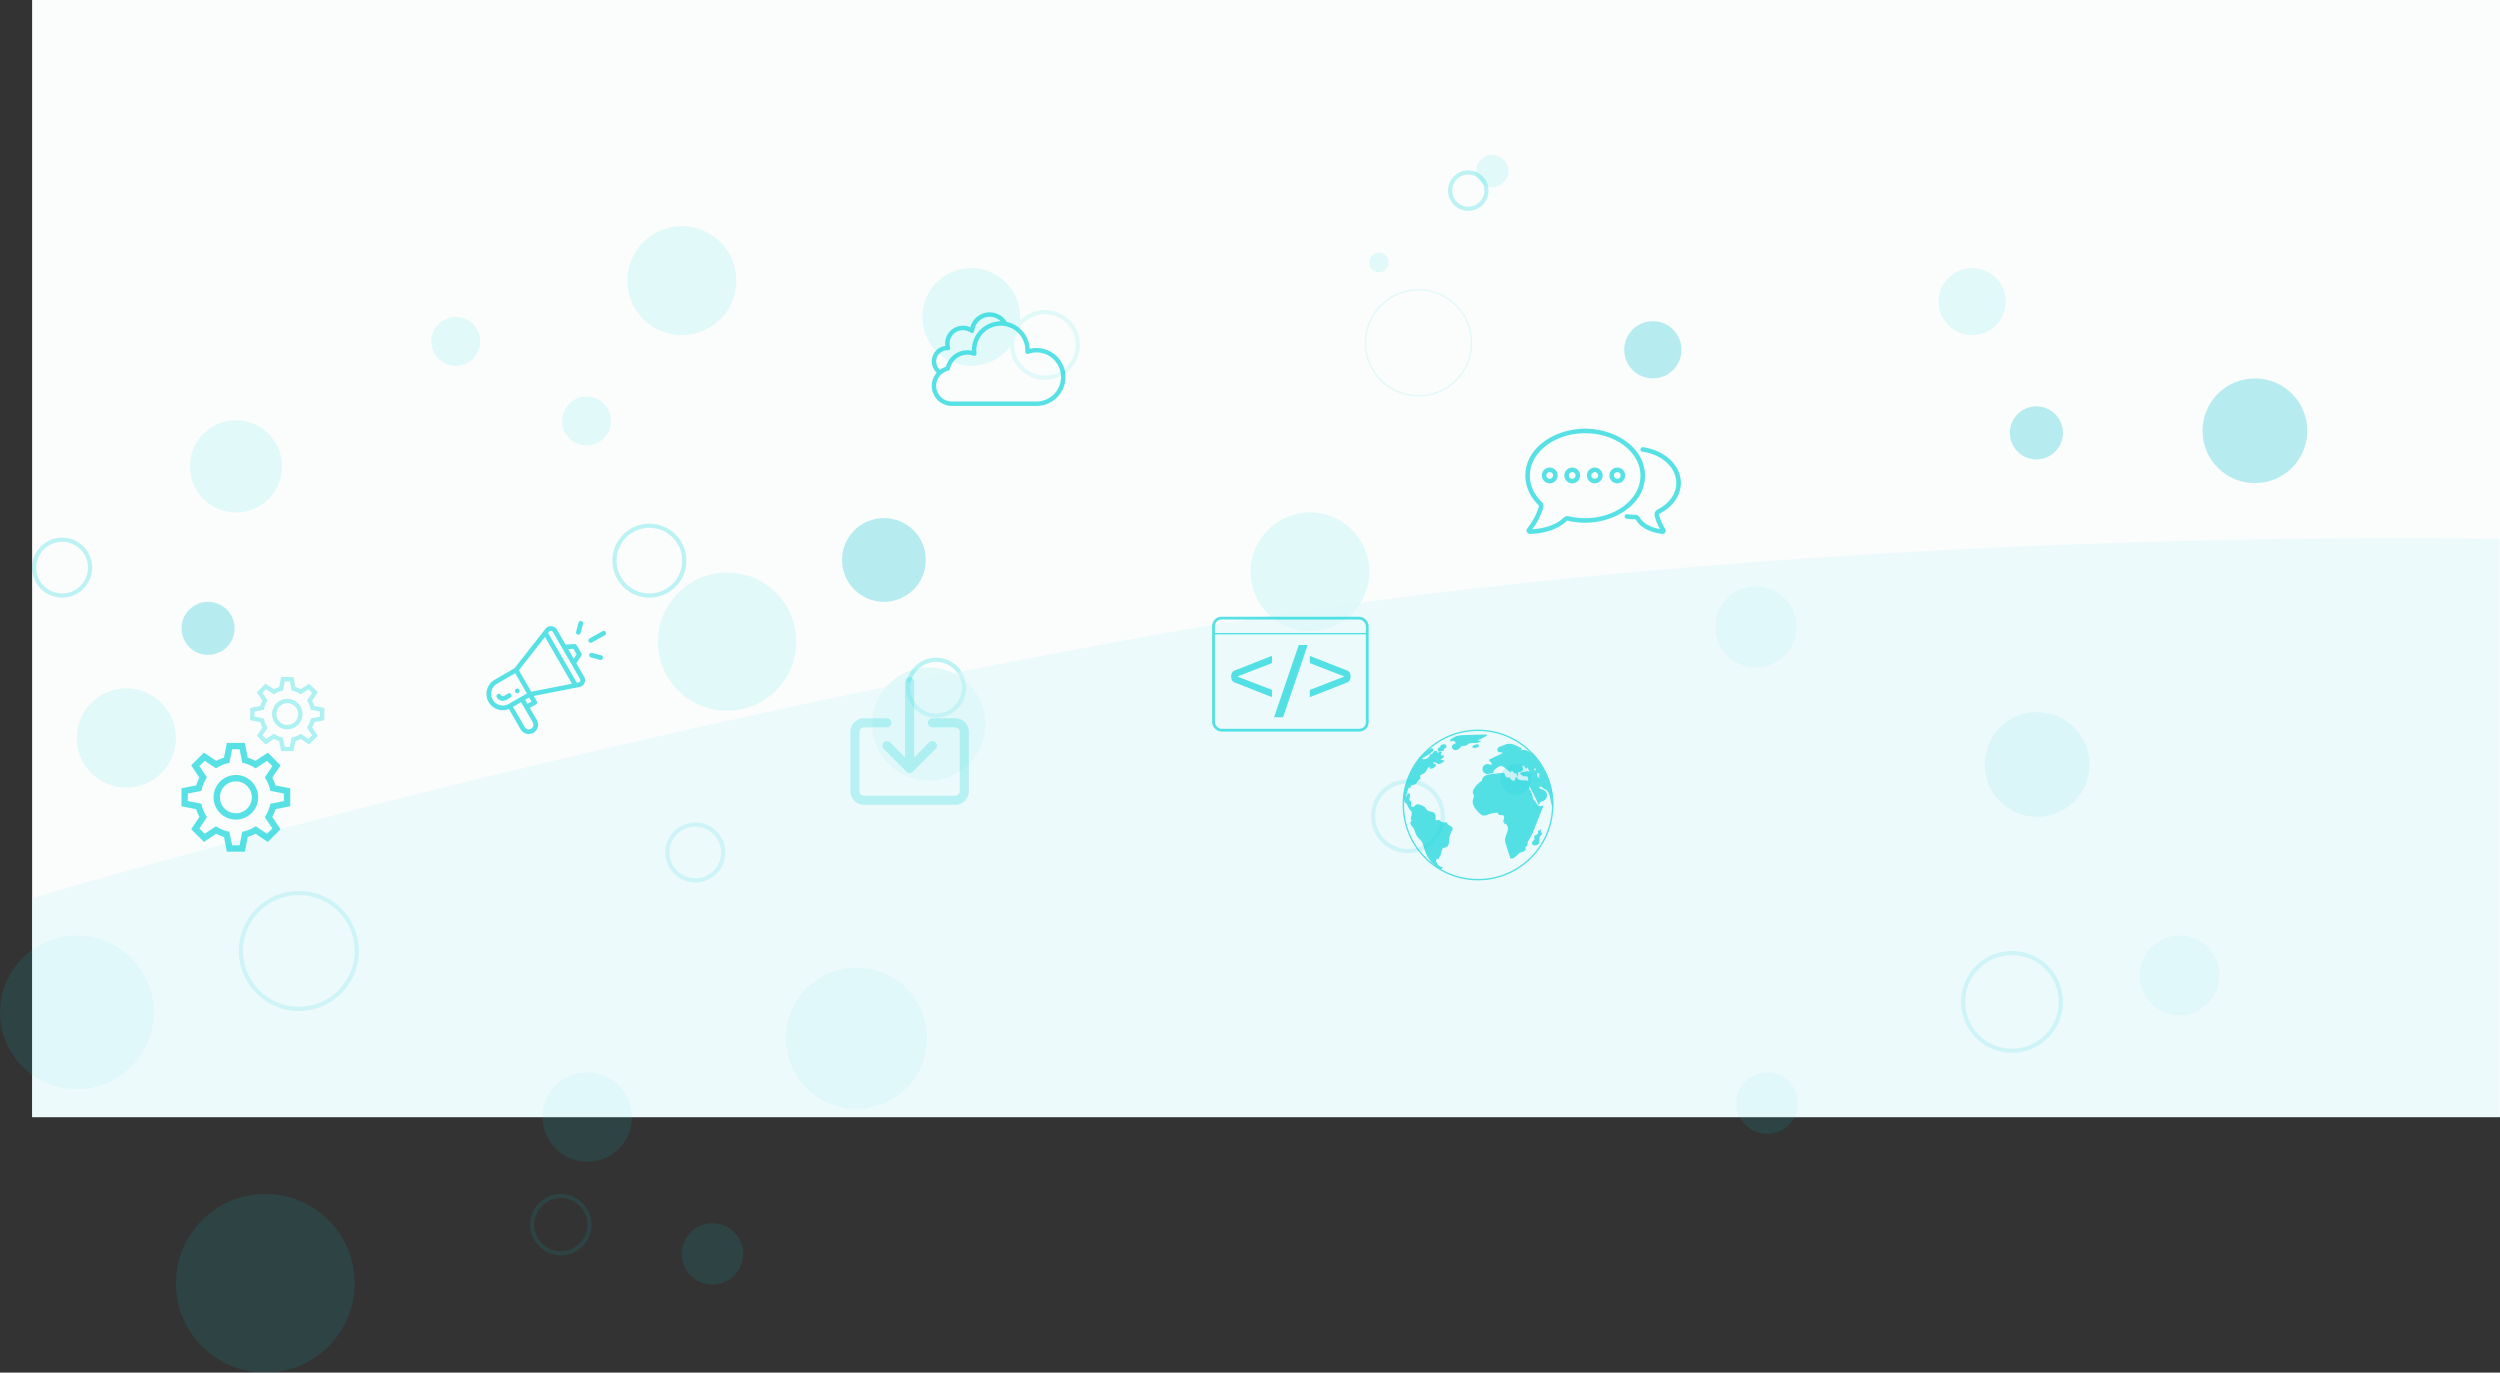 <svg xmlns="http://www.w3.org/2000/svg" width="1790.361" height="983" viewBox="0 0 1790.361 983"><rect x="0" y="0" width="1790.361" height="983" fill="#333333" stroke="none"/><defs><style>.a{fill:#fafdfc;}.b{opacity:0.1;}.c,.l{fill:#00d2d9;}.d,.e,.h,.m,.n,.q{fill:none;}.d,.e,.h,.l,.m,.n{stroke:#00d2d9;}.e,.h{stroke-width:3px;}.f,.g{fill:#b6ecef;}.g{opacity:0.496;}.h{opacity:0.246;}.i{fill:#ddf7fa;opacity:0.496;}.j{opacity:0.645;}.k{opacity:0.474;}.m,.n{stroke-miterlimit:10;}.m{stroke-width:2px;}.o{opacity:0.346;}.p{stroke:none;}</style></defs><g transform="translate(23)"><g transform="translate(-23)"><rect class="a" width="1767.361" height="800" transform="translate(23)"/><g class="b" transform="translate(0 111)"><circle class="c" cx="39" cy="39" r="39" transform="translate(449.324 51)"/><circle class="c" cx="33" cy="33" r="33" transform="translate(136 190)"/><circle class="c" cx="55" cy="55" r="55" transform="translate(0 559)"/><circle class="c" cx="64" cy="64" r="64" transform="translate(126 744)"/><circle class="c" cx="50.5" cy="50.5" r="50.5" transform="translate(562.868 582)"/><circle class="c" cx="42.5" cy="42.5" r="42.5" transform="translate(895.643 256)"/><circle class="c" cx="49.5" cy="49.5" r="49.5" transform="translate(471.217 299)"/><circle class="c" cx="17.5" cy="17.5" r="17.5" transform="translate(402.54 173)"/><circle class="c" cx="11.5" cy="11.5" r="11.5" transform="translate(1057.194)"/><circle class="c" cx="7" cy="7" r="7" transform="translate(980.491 70)"/><g class="d" transform="translate(977.356 96)"><circle class="p" cx="38.5" cy="38.5" r="38.5"/><circle class="q" cx="38.5" cy="38.5" r="38"/></g><circle class="c" cx="17.5" cy="17.5" r="17.5" transform="translate(308.879 116)"/><circle class="c" cx="40.5" cy="40.5" r="40.5" transform="translate(624.665 367)"/><circle class="c" cx="35" cy="35" r="35" transform="translate(660.549 81)"/><g class="e" transform="translate(723.35 111)"><circle class="p" cx="25" cy="25" r="25"/><circle class="q" cx="25" cy="25" r="23.5"/></g><circle class="c" cx="32" cy="32" r="32" transform="translate(388.564 657)"/><circle class="c" cx="22" cy="22" r="22" transform="translate(488.219 765)"/><circle class="c" cx="35.5" cy="35.5" r="35.5" transform="translate(55 382)"/><circle class="c" cx="22" cy="22" r="22" transform="translate(1243.463 657)"/><circle class="c" cx="28.5" cy="28.5" r="28.5" transform="translate(1532.361 559)"/><circle class="c" cx="29" cy="29" r="29" transform="translate(1228.477 309)"/><circle class="c" cx="24" cy="24" r="24" transform="translate(1388.361 81)"/><g class="e" transform="translate(379.615 744)"><circle class="p" cx="22" cy="22" r="22"/><circle class="q" cx="22" cy="22" r="20.5"/></g></g><circle class="f" cx="30" cy="30" r="30" transform="translate(603.013 371)"/><circle class="f" cx="11" cy="11" r="11" transform="translate(1074.56 547)"/><circle class="f" cx="37.5" cy="37.5" r="37.5" transform="translate(1577.341 271)"/><circle class="g" cx="37.5" cy="37.5" r="37.5" transform="translate(1421.361 510)"/><circle class="f" cx="20.5" cy="20.5" r="20.5" transform="translate(1163.178 230)"/><circle class="f" cx="19" cy="19" r="19" transform="translate(1439.361 291)"/><circle class="f" cx="19" cy="19" r="19" transform="translate(130 431)"/><g class="h" transform="translate(171 638)"><circle class="p" cx="43" cy="43" r="43"/><circle class="q" cx="43" cy="43" r="41.5"/></g><g class="h" transform="translate(1404.361 681)"><circle class="p" cx="36.5" cy="36.5" r="36.5"/><circle class="q" cx="36.5" cy="36.5" r="35"/></g><g class="h" transform="translate(476.439 589)"><circle class="p" cx="21.5" cy="21.5" r="21.5"/><circle class="q" cx="21.5" cy="21.5" r="20"/></g><g class="h" transform="translate(648.885 471)"><circle class="p" cx="21.5" cy="21.5" r="21.5"/><circle class="q" cx="21.5" cy="21.5" r="20"/></g><g class="h" transform="translate(981.799 558)"><circle class="p" cx="26.5" cy="26.5" r="26.5"/><circle class="q" cx="26.5" cy="26.5" r="25"/></g><g class="h" transform="translate(23 385)"><circle class="p" cx="21.5" cy="21.5" r="21.5"/><circle class="q" cx="21.5" cy="21.5" r="20"/></g><g class="h" transform="translate(438.552 375)"><circle class="p" cx="26.5" cy="26.5" r="26.5"/><circle class="q" cx="26.5" cy="26.5" r="25"/></g><path class="i" d="M8788,258.942V673.123H7021V516.166s368.309-111.145,812.307-189.925S8788,258.942,8788,258.942Z" transform="translate(-6998 127.018)"/></g><g class="j" transform="translate(-38 2)"><g transform="translate(116.396 265.938)"><g transform="translate(28.566 264.092)"><path class="c" d="M106.469,290.556V277.673l-10.563-2.082a29.512,29.512,0,0,0-2.294-5.525L99.5,261.23l-9.1-9.1-8.837,5.894a29.472,29.472,0,0,0-5.525-2.3l-2.082-10.563H61.076L59,255.725a29.531,29.531,0,0,0-5.525,2.294l-8.839-5.892-9.1,9.1,5.892,8.839a29.428,29.428,0,0,0-2.3,5.525l-10.562,2.08v12.882l10.562,2.08a29.428,29.428,0,0,0,2.3,5.525L35.531,307l9.1,9.1,8.839-5.892A29.429,29.429,0,0,0,59,312.5l2.08,10.562H73.958L76.04,312.5a29.476,29.476,0,0,0,5.525-2.3L90.4,316.1l9.1-9.1-5.892-8.839a29.421,29.421,0,0,0,2.294-5.525ZM93.63,306.418l-3.81,3.808-8.106-5.4a26.577,26.577,0,0,1-9.6,3.987L70.2,318.5H64.829l-1.908-9.692a26.57,26.57,0,0,1-9.6-3.987l-8.106,5.4-3.81-3.808,5.4-8.107a26.588,26.588,0,0,1-3.987-9.6l-9.692-1.91v-5.376l9.692-1.91a26.6,26.6,0,0,1,3.987-9.6l-5.4-8.107L45.215,258l8.106,5.4a26.573,26.573,0,0,1,9.6-3.987l1.908-9.693H70.2l1.91,9.693a26.561,26.561,0,0,1,9.6,3.987L89.82,258l3.81,3.808-5.4,8.107a26.582,26.582,0,0,1,3.985,9.6l9.693,1.91V286.8l-9.692,1.91a26.591,26.591,0,0,1-3.987,9.6Z" transform="translate(-28.566 -245.162)"/><g transform="translate(22.975 22.976)"><path class="c" d="M58.3,258.924A15.976,15.976,0,1,0,74.281,274.9,15.994,15.994,0,0,0,58.3,258.924Zm0,27.387A11.411,11.411,0,1,1,69.716,274.9,11.424,11.424,0,0,1,58.3,286.311Z" transform="translate(-42.327 -258.924)"/></g></g><g class="k" transform="translate(77.801 216.89)"><path class="c" d="M111.15,247.827v-8.78l-7.2-1.417a20.061,20.061,0,0,0-1.564-3.765l4.015-6.024-6.2-6.2-6.024,4.015a19.949,19.949,0,0,0-3.765-1.564l-1.417-7.2h-8.78l-1.419,7.2a20.041,20.041,0,0,0-3.765,1.564L69,221.638l-6.2,6.2,4.015,6.024a20.061,20.061,0,0,0-1.564,3.765l-7.2,1.417v8.78l7.2,1.417a20.124,20.124,0,0,0,1.564,3.767L62.8,259.035l6.2,6.2,6.024-4.015a20.149,20.149,0,0,0,3.765,1.563l1.419,7.2h8.78l1.417-7.2a20.056,20.056,0,0,0,3.765-1.563l6.024,4.015,6.2-6.2-4.015-6.022a20.124,20.124,0,0,0,1.564-3.767Zm-8.75,10.81-2.6,2.6-5.526-3.683a18.112,18.112,0,0,1-6.541,2.716l-1.3,6.606H82.77l-1.3-6.606a18.111,18.111,0,0,1-6.541-2.716L69.4,261.233l-2.6-2.6,3.683-5.525a18.094,18.094,0,0,1-2.716-6.543l-6.606-1.3V241.6l6.606-1.3a18.1,18.1,0,0,1,2.716-6.543l-3.683-5.525,2.6-2.6,5.525,3.683a18.129,18.129,0,0,1,6.541-2.716L82.77,220h3.663l1.3,6.606a18.111,18.111,0,0,1,6.541,2.716L99.8,225.64l2.6,2.6-3.685,5.525a18.141,18.141,0,0,1,2.718,6.543l6.6,1.3v3.665l-6.6,1.3a18.117,18.117,0,0,1-2.718,6.543Z" transform="translate(-58.056 -216.89)"/><g transform="translate(15.657 15.659)"><path class="c" d="M78.323,226.269a10.888,10.888,0,1,0,10.889,10.889A10.9,10.9,0,0,0,78.323,226.269Zm0,18.666a7.778,7.778,0,1,1,7.778-7.777A7.787,7.787,0,0,1,78.323,244.935Z" transform="translate(-67.434 -226.269)"/></g></g></g><g transform="translate(194.977 272.651)"><path class="c" d="M181.187,197.49a1.671,1.671,0,1,0-2.283-.611A1.67,1.67,0,0,0,181.187,197.49Z" transform="translate(10.144 24.085)"/><path class="c" d="M184.483,231.254l8.417,14.581a6.686,6.686,0,1,0,11.582-6.686l-5.016-8.686,4.343-2.508a1.671,1.671,0,0,0,.613-2.283l-2.173-3.766c.259-.05,1.962-.384,32.017-6.282a5.015,5.015,0,0,0,4.066-7.514l-5.557-9.621,3.551-5.378a1.674,1.674,0,0,0,.054-1.757l-3.344-5.79a1.671,1.671,0,0,0-1.548-.832l-6.431.386-6.168-10.684a4.972,4.972,0,0,0-4.279-2.506l-.064,0a4.973,4.973,0,0,0-4.224,2.313L188.486,202.06l-14.2,8.2a11.7,11.7,0,0,0,10.195,21Zm17.105,9.568a3.344,3.344,0,0,1-5.792,3.344l-8.357-14.478,5.79-3.344C202.9,243.1,201.431,240.555,201.588,240.822Zm-3.794-13.254-1.67-2.9L199.018,223l1.672,2.9Zm32.863-39.437,2.309,4-2.06,3.119-3.981-6.9Zm-17.539-12.058a1.67,1.67,0,0,1,2.874.034l19.444,33.677a1.671,1.671,0,0,1-1.407,2.506,6.478,6.478,0,0,0-.916.155l-20.568-35.623C212.977,176.267,213.033,176.215,213.118,176.074Zm-2.8,3.583,19.322,33.47-29.163,5.72-8.867-15.358ZM172.9,224.569a8.352,8.352,0,0,1,3.059-11.419l13.029-7.522,8.357,14.476-13.029,7.523A8.367,8.367,0,0,1,172.9,224.569Z" transform="translate(0 1.859)"/><path class="c" d="M182.6,196.887a1.672,1.672,0,0,0-2.285-.611l-2.894,1.67a1.675,1.675,0,0,1-2.285-.611,1.671,1.671,0,0,0-2.894,1.672,5.019,5.019,0,0,0,6.849,1.835l2.9-1.672A1.672,1.672,0,0,0,182.6,196.887Z" transform="translate(3.55 25.749)"/><path class="c" d="M215.252,173.83l-9.315,5.183a1.672,1.672,0,0,0,1.626,2.922l9.315-5.183a1.672,1.672,0,0,0-1.626-2.922Z" transform="translate(36.288 3.533)"/><path class="c" d="M213.96,183.312l-6.459-1.73a1.671,1.671,0,1,0-.864,3.228l6.459,1.732a1.672,1.672,0,1,0,.864-3.23Z" transform="translate(36.603 11.363)"/><path class="c" d="M202.436,171.291,200.7,177.75a1.672,1.672,0,0,0,3.23.866l1.732-6.459a1.671,1.671,0,1,0-3.228-.866Z" transform="translate(31.897 0)"/></g><g transform="translate(555.307 272.743)"><g transform="translate(341.913 187.688)"><path class="l" d="M363.639,182.075v4.139l-24.192,9.37a.659.659,0,0,0-.316.574c0,.316.106.508.316.576l24.192,9.374v4.082l-25.87-10.155a3.227,3.227,0,0,1-1.778-1.416,5.054,5.054,0,0,1-.523-2.463,4.891,4.891,0,0,1,.523-2.433,3.493,3.493,0,0,1,1.778-1.439Z" transform="translate(-335.467 -174.114)"/><path class="l" d="M373.9,178.015l-17.28,50.742h-5.394l17.333-50.742Z" transform="translate(-320.33 -178.015)"/><path class="l" d="M364.176,210.222v-4.137l24.192-9.374a.651.651,0,0,0,.314-.576c0-.31-.1-.5-.314-.574l-24.192-9.37V182.1l25.868,10.161a3.22,3.22,0,0,1,1.78,1.414,5.066,5.066,0,0,1,.523,2.459,4.929,4.929,0,0,1-.523,2.437,3.51,3.51,0,0,1-1.78,1.441Z" transform="translate(-307.885 -174.089)"/></g><rect class="m" width="110.076" height="80.226" rx="5.669" transform="translate(328.757 167.947)"/><line class="n" x2="110.076" transform="translate(328.757 179.063)"/></g><g transform="translate(655.768 183.106)"><g transform="translate(451.598 121.894)"><path class="c" d="M537.3,155.568c0-20.341-21.444-33.674-42.85-33.674-21.493,0-42.85,13.4-42.85,33.674,0,7.671,3.361,15.175,9.462,21.125a.921.921,0,0,1,.234.9c-1.917,7.019-6.455,13.362-8.318,15.762a2.422,2.422,0,0,0,1.913,3.908h.062c9.114-.228,19.678-2.8,26.208-9.219a.933.933,0,0,1,.877-.236,53.867,53.867,0,0,0,12.413,1.434c21.487,0,42.85-13.391,42.85-33.676Zm-54.511,29.065a4.177,4.177,0,0,0-3.917,1.086c-6.532,6.42-17.193,7.881-22.242,8.2a50.81,50.81,0,0,0,7.812-15.469,4.182,4.182,0,0,0-1.1-4.1c-5.545-5.409-8.478-11.905-8.478-18.789,0-16.769,17.759-30.41,39.586-30.41s39.586,13.642,39.586,30.41-17.759,30.412-39.586,30.412a50.583,50.583,0,0,1-11.661-1.347Z" transform="translate(-451.598 -121.894)"/><path class="c" d="M510.983,175.827c9.514-4.808,15.192-13,15.192-21.918,0-12.6-11.391-23.373-27.088-25.607a1.632,1.632,0,0,0-.46,3.231c14.073,2,24.287,11.414,24.287,22.376,0,7.659-5.011,14.765-13.4,19.007a4.028,4.028,0,0,0-2.126,4.433,33.96,33.96,0,0,0,3.844,9.547c-9.636-1.6-13.287-6.227-14.444-8.227a4.025,4.025,0,0,0-3.483-2h-.133a38.664,38.664,0,0,1-5.384-.373,1.632,1.632,0,1,0-.454,3.233,42.319,42.319,0,0,0,5.838.4h.135a.751.751,0,0,1,.655.369c4.42,7.659,14.578,9.613,18.741,10.1a2.367,2.367,0,0,0,2.269-3.631,32.4,32.4,0,0,1-4.393-10.1.768.768,0,0,1,.406-.843Z" transform="translate(-414.789 -115.041)"/><path class="c" d="M462.95,135.328a5.654,5.654,0,1,0,5.655,5.655A5.661,5.661,0,0,0,462.95,135.328Zm0,8.047a2.391,2.391,0,1,1,2.391-2.391A2.395,2.395,0,0,1,462.95,143.375Z" transform="translate(-445.489 -107.489)"/><path class="c" d="M470.735,135.328a5.654,5.654,0,1,0,5.655,5.655A5.661,5.661,0,0,0,470.735,135.328Zm0,8.047a2.391,2.391,0,1,1,2.391-2.391A2.394,2.394,0,0,1,470.735,143.375Z" transform="translate(-437.142 -107.489)"/><path class="c" d="M478.52,135.328a5.654,5.654,0,1,0,5.653,5.655A5.661,5.661,0,0,0,478.52,135.328Zm0,8.047a2.391,2.391,0,1,1,2.391-2.391A2.4,2.4,0,0,1,478.52,143.375Z" transform="translate(-428.794 -107.489)"/><path class="c" d="M486.3,135.328a5.654,5.654,0,1,0,5.655,5.655A5.661,5.661,0,0,0,486.3,135.328Zm0,8.047a2.391,2.391,0,1,1,2.391-2.391A2.395,2.395,0,0,1,486.3,143.375Z" transform="translate(-420.447 -107.489)"/></g></g><g transform="translate(187.141 51.718)"><g transform="translate(495.131 169.968)"><path class="c" d="M590.838,214.558a20.811,20.811,0,0,0-25.527-18.5,20.878,20.878,0,0,0-16.087-19.182c-.146-.036-.293-.065-.438-.093a14.316,14.316,0,0,0-26.048,3.891,12.771,12.771,0,0,0-18.028,11.634,12.964,12.964,0,0,0,.11,1.694,11.146,11.146,0,0,0-6.136,19.207c-.192.222-.392.441-.567.674a14.191,14.191,0,0,0-2.981,8.739,14.375,14.375,0,0,0,14.359,14.359h60.63c.592,0,1.165-.017,1.725-.068A20.743,20.743,0,0,0,590.838,214.558Zm-90.5-14.775A7.971,7.971,0,0,1,506.3,197.1h.124a1.361,1.361,0,0,1,.161,0,1.593,1.593,0,0,0,1.7-2.042,9.7,9.7,0,0,1-.389-2.745,9.581,9.581,0,0,1,9.572-9.572,9.362,9.362,0,0,1,5.514,1.755,1.6,1.6,0,0,0,2.522-1.159,11.224,11.224,0,0,1,11.782-10.161,11.058,11.058,0,0,1,7.146,3.181c-.1,0-.2.016-.3.017h-.063a21.336,21.336,0,0,0-2.218.176l-.087.014a20.5,20.5,0,0,0-2.136.4l-.118.031a20.4,20.4,0,0,0-2.01.614l-.186.068q-.933.347-1.826.785c-.093.046-.186.087-.277.132q-.826.423-1.615.919c-.12.074-.241.142-.357.217-.5.32-.974.677-1.437,1.045-.126.1-.257.186-.381.288a21.321,21.321,0,0,0-1.65,1.5,19.622,19.622,0,0,0-3.331,4.5v-.009l-.013.02a1.441,1.441,0,0,0-.126.233,19.823,19.823,0,0,0-1.618,3.938,20.539,20.539,0,0,0-.707,3.622,17.515,17.515,0,0,0-.128,2.226v.32a16.115,16.115,0,0,0-10.082,1.245,17.159,17.159,0,0,0-1.988,1.144,9.349,9.349,0,0,0-1.08.812,15.382,15.382,0,0,0-1.689,1.544A14.539,14.539,0,0,0,507.6,203.9a15.862,15.862,0,0,0-2.342,5,12.77,12.77,0,0,0-2.035.815,15.075,15.075,0,0,0-1.988,1.2c-.068.047-.146.08-.213.129A7.979,7.979,0,0,1,500.343,199.783Zm71.23,33.954c-.479.044-.957.057-1.448.057h-60.63a11.181,11.181,0,0,1-11.168-11.168,11.066,11.066,0,0,1,2.327-6.81,10.436,10.436,0,0,1,1.462-1.555,11.307,11.307,0,0,1,2.536-1.686,10.354,10.354,0,0,1,2.314-.828,1.6,1.6,0,0,0,1.188-1.234,12.762,12.762,0,0,1,2.053-4.774,11.435,11.435,0,0,1,1.118-1.376,12.971,12.971,0,0,1,1.436-1.307,7.218,7.218,0,0,1,.8-.6,13.516,13.516,0,0,1,1.6-.922,12.854,12.854,0,0,1,1.239-.508c.307-.109.619-.194.933-.279.105-.028.208-.065.32-.09.335-.082.674-.142,1.011-.2.1-.014.192-.035.288-.047.3-.041.611-.065.918-.085.159-.009.305-.022.461-.025.3-.009.6,0,.892,0a2.4,2.4,0,0,1,.32.014c.3.019.592.054.883.093.11.014.222.025.331.042.3.05.6.117.891.189.093.022.186.038.279.063a11.15,11.15,0,0,1,1.118.362,1.6,1.6,0,0,0,2.155-1.7,16.3,16.3,0,0,1-.145-2.267,15.191,15.191,0,0,1,.1-1.853,17.8,17.8,0,0,1,.6-3.093,16.562,16.562,0,0,1,1.412-3.406c.011-.02.022-.043.031-.063s.038-.066.057-.1a16.443,16.443,0,0,1,2.8-3.768,17.456,17.456,0,0,1,12.55-5.265c.532,0,1.061.032,1.574.072.458.044.9.1,1.344.187l.091.014a9.078,9.078,0,0,1,.9.159A17.664,17.664,0,0,1,562.147,197.1c0,.345-.016.689-.031,1.033a1.6,1.6,0,0,0,2.136,1.569,17.278,17.278,0,0,1,5.873-1.007,17.551,17.551,0,0,1,1.448,35.044Z" transform="translate(-495.131 -169.968)"/></g></g><g transform="translate(581.653 284.371)"><circle class="n" cx="53.483" cy="53.483" r="53.483" transform="translate(438.344 236.629)"/><g transform="translate(438.461 240.09)"><path class="l" d="M456.851,302.808c-.009.019-.022.033-.033.054.08.019.158.046.238.062Z" transform="translate(-429.477 -207.905)"/><path class="l" d="M454.612,252.524l-.107-.218c.893-.134.954-.763,1.633-.994.773-.254.508.024,1.269,0,.615-.027.99.422,1.693.094a2.424,2.424,0,0,1-.725.713,5.486,5.486,0,0,1-1.862.994A1.822,1.822,0,0,1,454.612,252.524Z" transform="translate(-430.602 -233.003)"/><path class="l" d="M473.132,302.9a2.739,2.739,0,0,1-.532,1.283,13,13,0,0,0-1.871,5.844c-.144,1.972-.056,4.4-1.775,5.373-.979.545-2.359.449-3.013,1.369a3.094,3.094,0,0,0-.4.959c-.421,1.535-.847,3.072-1.268,4.609-.545-.046-1.1-.107-1.644-.166a1.2,1.2,0,0,1,.7,1.669,1.4,1.4,0,0,0-1.767.681,2.847,2.847,0,0,0-.1,2.045,5.977,5.977,0,0,0,4.3,4.111c-.351.666-1.425.375-2.082-.071a24.919,24.919,0,0,1-9.832-13.41c-.569-1.913-.933-3.945-2.048-5.589-.93-1.388-2.337-2.406-3.268-3.8-1.3-1.995-1.549-4.582-3.062-6.408-.847-1.04-2.157-2.32-1.406-3.435.3-.458.944-.893.69-1.379a2,2,0,0,0-.389-.388c-.508-.546-.158-1.4.1-2.106a8.247,8.247,0,0,0,.241-3.833,11,11,0,0,1-2.906-4.136c-.376-.968-.874-2.176-1.911-2.189-.269-.751-.545-1.5-.815-2.25a.775.775,0,0,1-.652.473,53.179,53.179,0,0,1,13.435-31.995,5.582,5.582,0,0,0,.508-.268c1.825-1.064,3.277-2.662,5.042-3.823a1.9,1.9,0,0,1,1.222-.425c.435.036.847.482.69.893a.921.921,0,0,1-.351.412,37.4,37.4,0,0,1-6.736,4.566,1.419,1.419,0,0,0-.722.606,1.019,1.019,0,0,0,.688,1.292,3.016,3.016,0,0,0,1.635-.046,2.639,2.639,0,0,0-.352,2.249c.495.048.653-.629.8-1.1.6-1.874,3.592-2.638,3.4-4.612.81.421,1.633-.523,2.128-1.3s1.6-1.561,2.2-.871c.034.385.08.774.117,1.162,1.064-.268,2.142-.546,3.208-.813a1.544,1.544,0,0,0,1.449,2.7c-.01.569-.519,1-.981,1.342a13.383,13.383,0,0,1-3.8,2.227l.315.652a.307.307,0,0,1-.109.027c-.87.083-1.791-.543-2.721-.422-.569.074-1.268.074-1.6.654-.048.073-.251,1.088-.107,1l1.513-.87a2.475,2.475,0,0,1,.107,1.318,2.964,2.964,0,0,1,1.8.4,3.588,3.588,0,0,1-3.472,2.093c-.013-.435-.036-.871-.049-1.306-1.186-.1-2.154.922-2.745,1.938a7.787,7.787,0,0,1-2.056,2.857,18.1,18.1,0,0,1-2,.907,1.809,1.809,0,0,0-1.1,1.732,5.077,5.077,0,0,1,.268,1c-.037.653-.8.957-1.306,1.379-.87.727-1.088,2.059-2.018,2.7a8.1,8.1,0,0,1-2.36.7c-.786.241-1.573,1.027-1.255,1.791a.7.7,0,0,1-.9-.569,26.522,26.522,0,0,0-2.681,8.76c.69.482,1.39-.62,1.523-1.452s.87-1.926,1.546-1.43c-.158,1.2-.314,2.383-.468,3.582a1.05,1.05,0,0,0,.051.676c.134.254.422.361.642.543.617.532.532,1.476.569,2.286a5.825,5.825,0,0,0,.884,2.8c-.051-.169-.085-.337-.12-.508a3.383,3.383,0,0,0,2.637-.813,3.943,3.943,0,0,1,1.162-.944,2.5,2.5,0,0,1,1.513.083,8.07,8.07,0,0,1,4.2,2.1,12.967,12.967,0,0,0,1.466,1.9c1.4,1.186,3.777.663,5.058,1.983,1.029,1.064.837,2.782.559,4.245-.7-.385-1.642.583-1.231,1.272a2.017,2.017,0,0,1,1.356-.847c.556-.013,1.04.749.629,1.1a2.23,2.23,0,0,1,3.713.81c1.356.1,2.721.19,4.077.3C469.052,300.785,473.217,300.9,473.132,302.9Z" transform="translate(-438.423 -235.707)"/><path class="l" d="M456.715,247.859a1.037,1.037,0,1,1-.693-1.941c.358-.083.856-.043.968-.4a1.144,1.144,0,0,0,.013-.334,1.532,1.532,0,0,1,1.217-1.379,4.5,4.5,0,0,1,1.966.091,2.445,2.445,0,0,1,.187,1.553l-1.336.056c.04.74-.034,1.671-.719,1.946-.617.244-1.419-.211-1.932.2" transform="translate(-430.251 -236.637)"/><path class="l" d="M460.892,242.791c1.216-.583,2.244-1.5,3.442-2.115,2.062-1.058,4.469-1.152,6.785-1.226l15.819-.492q-1.833,1.006-3.67,2.013a4.449,4.449,0,0,1-3.227.8,1.713,1.713,0,0,0,1.66,1.691c-2.166,1.339-5.172-.031-7.458,1.094-.957.473-1.732,1.363-2.785,1.531-.609.1-1.243-.067-1.848.067-1.015.22-1.654,1.182-2.4,1.9a3.341,3.341,0,0,1-3.26,1c-1.128-.4-1.718-2.072-.815-2.855a7.665,7.665,0,0,1,1.607-.721c.526-.268.941-.987.547-1.425-.171-.19-.453-.265-.609-.468-.171-.221-.155-.537-.3-.777-.535-.941-2.024.326-3.04-.054" transform="translate(-427.496 -238.958)"/><path class="l" d="M471.665,244.934a10.712,10.712,0,0,0,2-.895,2.491,2.491,0,0,1,2.112-.163c.195.486-.364.927-.856,1.1a5.985,5.985,0,0,1-2.956.257" transform="translate(-422.256 -236.65)"/><path class="l" d="M514.564,250.374a1.724,1.724,0,0,1-.606-.037,7.611,7.611,0,0,1-2.374-1.4,6.308,6.308,0,0,0-6.17-.372,3.683,3.683,0,0,0,.639-2.3l-.278.1c-3.17-1.837-6.886-3.746-10.343-2.51-.8.291-1.523.727-2.334,1a9.559,9.559,0,0,0-2.552.957c-.749.532-1.147,1.706-.505,2.347.547.545,1.416.4,2.18.471s1.61.82,1.2,1.463q-4.972,2.325-9.953,4.677a3.4,3.4,0,0,1,2.2,3.8c-1.115.195-2.189-.482-3.315-.556a3.058,3.058,0,1,0-.141,6.11c1.223-.013,2.421-.751,3.606-.438a4.62,4.62,0,0,1,1.593-2.857c1.523-1.526,3.7-2.906,5.736-2.155a6.53,6.53,0,0,1,1.791,1.134q1.833,1.451,3.668,2.927c.388-.4.773-.8,1.162-1.185.666.7,1.332,1.4,2.008,2.115.339-.23.69-.449,1.029-.679.241.629.495,1.246.739,1.874.1-.69.181-1.366.265-2.045a4.921,4.921,0,0,0,2.371-.315,1.656,1.656,0,0,0,.954-1.971c-.158-.4-.532-.713-.606-1.139-.158-.847,1.051-1.427,1.839-1.042a3.639,3.639,0,0,1,1.489,2.069c.181-.823.348-1.633.532-2.457a19.4,19.4,0,0,0,3.2,5.483,13.18,13.18,0,0,0-7.415.754,3.886,3.886,0,0,0,3.28,1.607c.569-.013,1.2-.143,1.633.219a1.754,1.754,0,0,1,.473,1.139c.193,1.161.388,2.31.569,3.457-1.309-1.075-3.194-.954-4.9-.987s-3.7-.519-4.331-2.1a3.422,3.422,0,0,0-.783,2.87c-1.769-.422-3.8-1.1-4.309-2.843a2.748,2.748,0,0,1-3.472-1.787c-.134-.5-.171-1.1-.606-1.366a1.48,1.48,0,0,0-.92-.1c-2.625.3-5.239.6-7.851.9a11.175,11.175,0,0,0-4.16,1.042,3.781,3.781,0,0,0-2.117,3.475,16.3,16.3,0,0,0-5.828,5.932,3.626,3.626,0,0,0-.639,2.457c.12.653.556,1.208.69,1.852.23,1.1-.4,2.166-.663,3.254-.751,3.1,1.6,6.012,3.78,8.356,1.027,1.088,2.216,2.273,3.716,2.334a6.865,6.865,0,0,0,2.684-.716,19.475,19.475,0,0,1,7.875-1.323c-.606.471.022,1.5.776,1.657a17.863,17.863,0,0,1,2.286.167c1.657.593,1.43,3.023.681,4.611.375-.074.763-.147,1.147-.219-.2.534-.412,1.066-.615,1.584,2.273.288,3.133,3.277,2.6,5.513s-1.848,4.3-1.885,6.6a11.709,11.709,0,0,0,.764,3.676q1.456,4.553,2.909,9.119c2.711.324,4.269-3.123,6.785-4.2.945-.412,2.056-.495,2.8-1.2.713-.676.482-2.264-.435-2.264a2.715,2.715,0,0,0,2.347-2.53c.013-.352-.037-.7.01-1.052a3.472,3.472,0,0,1,.7-1.356,44.232,44.232,0,0,0,4.411-9.038c.326-.837.652-1.657.978-2.494,1.232-3.111,2.454-6.207,3.686-9.316.482-1.223.968-2.432,1.449-3.656-.666,1.1-2.406.957-3.4.134a16.8,16.8,0,0,1-2.314-3.1,9.3,9.3,0,0,1-1.877-2.745,16.33,16.33,0,0,1-.254-1.925,14.676,14.676,0,0,0-1.791-3.81c-.63-1.259-.959-2.889-.074-4a153.252,153.252,0,0,1,6.95,13.694,2.959,2.959,0,0,1,1.439-1.708c.5-.268,1.052-.375,1.574-.593a3.877,3.877,0,0,0-.027-7.124,14.9,14.9,0,0,1-2.13-.786,1.478,1.478,0,0,1-.712-1.911,1.518,1.518,0,0,1,1.958-.254c.644.351,1.115.944,1.718,1.342.435.291.944.482,1.415.749,2.555,1.464,3.184,4.79,3.72,7.693.291,1.561.618,3.111,1.008,4.633.013-.327.01-.666.01-.99A53.293,53.293,0,0,0,514.564,250.374Zm4.9,17.574a1.878,1.878,0,0,1-.957-.471,2.629,2.629,0,0,1-1.055-1.356c-.158-.676.168-1.454-.193-2.056a2.741,2.741,0,0,0-.727-.676,3.806,3.806,0,0,1-1.333-2.117c-.156-.727.071-1.693.812-1.815a.864.864,0,0,1,.893.459l-.495.268a1.142,1.142,0,0,1,.581,1.9c-.083.085-.193.158-.193.278a.26.26,0,0,0,.11.195,6.711,6.711,0,0,0,1.972,1.134c.676.352,1.342,1,1.235,1.755-.219.083-.422.158-.639.241-.232.23-.048.642.193.87s.556.459.569.8A.7.7,0,0,1,519.461,267.948Z" transform="translate(-422.045 -236.771)"/><path class="l" d="M505.9,284.976l-.874.62a2.365,2.365,0,0,1-1.339,2.744c-.546.221-1.272.318-1.455.878-.155.474.214.957.265,1.452.08.823-.69,1.44-1.246,2.053s-.85,1.764-.111,2.133a1.551,1.551,0,0,0,.559.12,3.473,3.473,0,0,0,2.341-.376c1.882-1.342.094-4.984,1.952-6.363.265-.195.6-.336.74-.63C507.169,286.74,505.552,285.88,505.9,284.976Z" transform="translate(-408.136 -216.578)"/></g></g><g class="o" transform="translate(393.378 232.745)"><g transform="translate(230.622 279.624)"><path class="c" d="M305.676,261.5H289.359a3.263,3.263,0,0,0,0,6.527h16.317a3.265,3.265,0,0,1,3.263,3.263v42.422a3.265,3.265,0,0,1-3.263,3.263H240.412a3.265,3.265,0,0,1-3.263-3.263V271.294a3.265,3.265,0,0,1,3.263-3.263h16.315a3.263,3.263,0,0,0,0-6.527H240.412a9.791,9.791,0,0,0-9.79,9.79v42.422a9.788,9.788,0,0,0,9.79,9.788h65.264a9.788,9.788,0,0,0,9.79-9.788V271.294A9.791,9.791,0,0,0,305.676,261.5Z" transform="translate(-230.622 -261.504)"/></g><g transform="translate(253.505 250.255)"><path class="c" d="M277.476,296.9a3.264,3.264,0,0,0-4.535,0l-10.751,10.746V253.518a3.263,3.263,0,0,0-6.527,0v54.124L244.917,296.9a3.263,3.263,0,0,0-4.613,4.613l16.315,16.317a3.267,3.267,0,0,0,4.616.005l.005-.005,16.317-16.317A3.265,3.265,0,0,0,277.476,296.9Z" transform="translate(-239.387 -250.255)"/></g></g></g><g class="h" transform="translate(1014 122)"><circle class="p" cx="14.5" cy="14.5" r="14.5"/><circle class="q" cx="14.5" cy="14.5" r="13"/></g></g></svg>